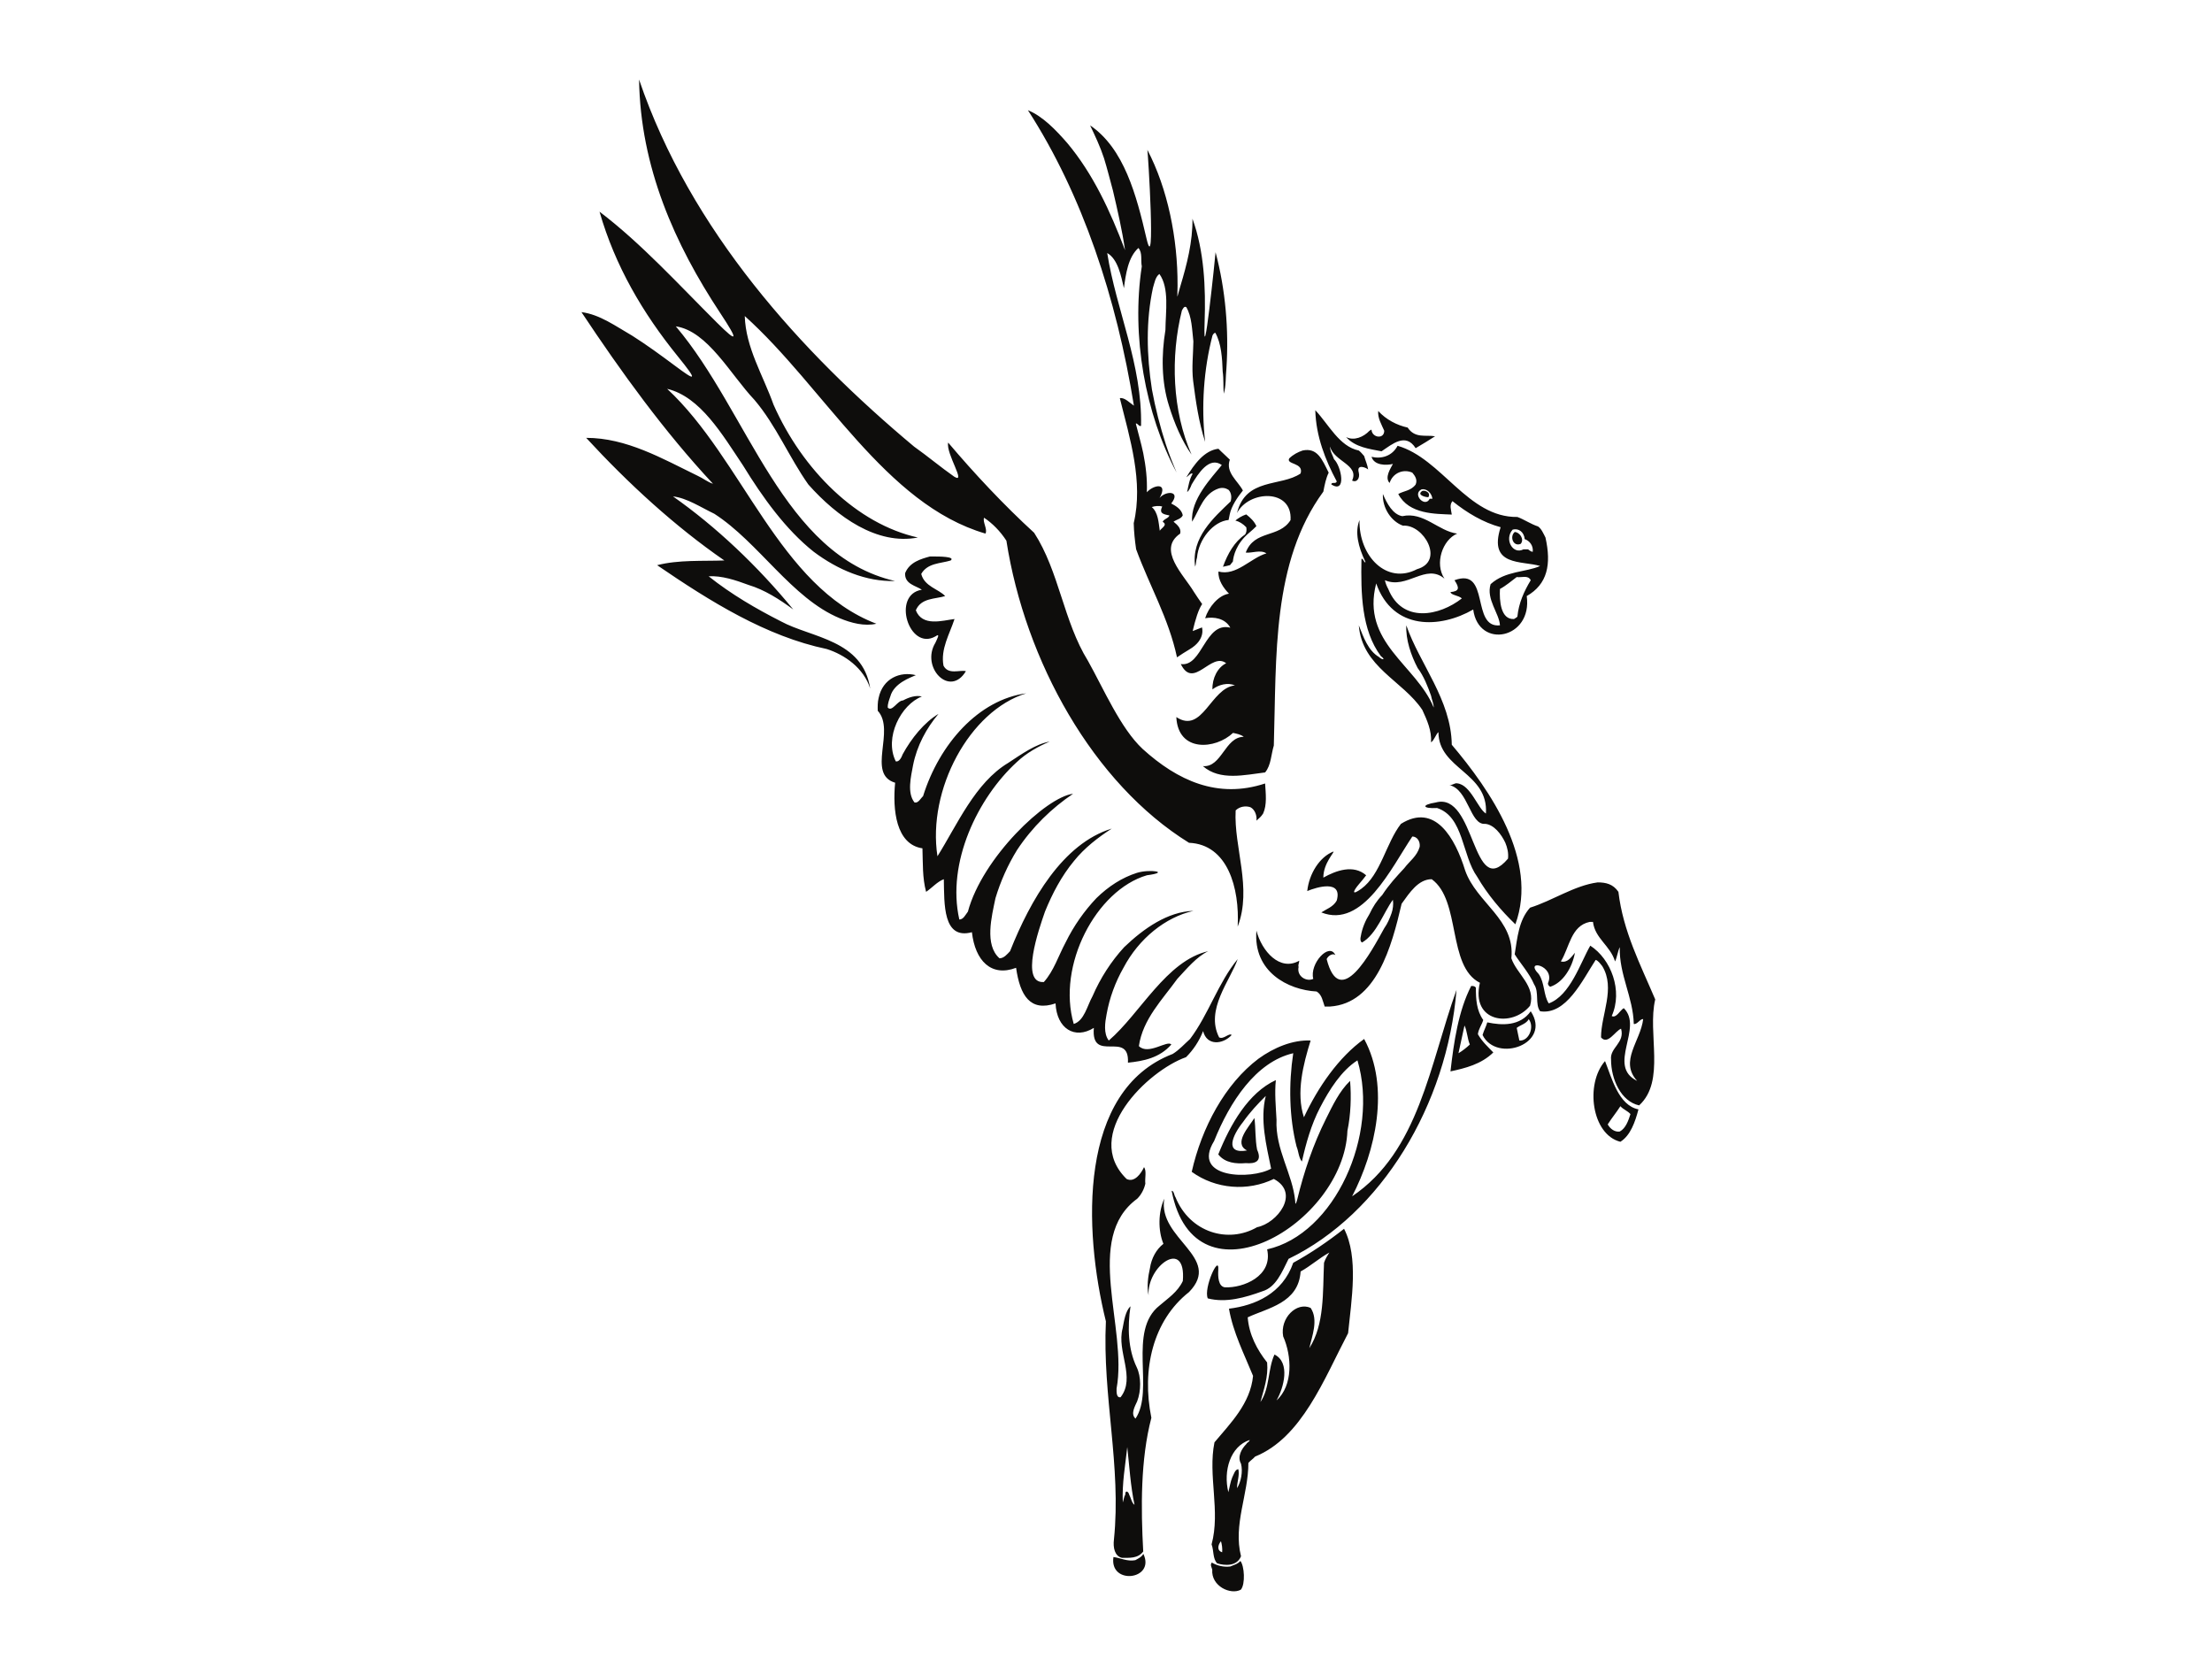 <?xml version="1.0" encoding="utf-8"?>
<!-- Generator: Adobe Illustrator 17.0.0, SVG Export Plug-In . SVG Version: 6.00 Build 0)  -->
<!DOCTYPE svg PUBLIC "-//W3C//DTD SVG 1.1//EN" "http://www.w3.org/Graphics/SVG/1.1/DTD/svg11.dtd">
<svg version="1.1" id="Layer_1" xmlns="http://www.w3.org/2000/svg" xmlns:xlink="http://www.w3.org/1999/xlink" x="0px" y="0px"
	 width="800px" height="600px" viewBox="0 0 800 600" enable-background="new 0 0 800 600" xml:space="preserve">
<path fill-rule="evenodd" clip-rule="evenodd" fill="#0E0D0C" d="M442.301,204.971c1.693-4.723,4.191-9.063,7.933-11.609
	c0.66-0.739,0.64-1.772,0.51-2.657c-1.238-1.309-2.58-2.093-3.953-2.448c1.048-0.87,2.348-1.679,3.922-2.218
	c1.534,1.192,2.963,2.576,3.675,4.255c-0.707,0.727-1.57,1.519-2.59,2.372c-4.77,3.98-5.726,8.462-5.907,10.415
	c-0.355,0.407-0.7,0.841-1.033,1.297C444.243,204.547,443.368,204.764,442.301,204.971L442.301,204.971z M444.343,188.06
	c-5.517,0.485-10.854,6.951-11.43,13.615c-0.362,0.972-0.304,2.31-0.667,3.28c-1.522-10.496,6.701-17.716,12.828-23.599
	c0.422-1.439,0.314-3.079-0.747-4.205c-1.102-0.684-2.274-0.888-3.613-0.479c-5.41,1.867-6.741,7.306-9.556,12.005
	c-0.713-8.003,7.182-16.063,10.731-20.485c-4.526-3.286-8.556,3.086-10.908,7.017c-0.363,0.97-0.932,2.284-1.635,2.731
	c0.443-2.199,0.849-4.678,1.974-6.559c-0.481-0.659-1.647,0.928-2.237,1.209c2.757-4.608,6.452-9.713,11.577-10.293
	c1.34,1.377,2.789,2.588,4.129,3.948c-1.665,4.636,2.889,7.647,4.72,11.15c-1.89,2.345-4.175,5.639-4.77,8.684
	C444.596,186.817,444.463,187.475,444.343,188.06L444.343,188.06z M416.552,183.382c1.088-0.383,2.707-0.56,3.789-0.173
	c-1.394,2.693,0.909,2.809,2.612,3.218c-0.463,1.143-1.988,1.163-2.451,2.304c1.943,1.109-0.444,2.195-1.054,3.215
	C419.027,189.028,418.863,185.313,416.552,183.382L416.552,183.382z M414.966,54.204c7.339,14.02,10.991,32.03,10.914,49.078
	c-0.025,5.282-0.463,5.134,1.019,0.199c2.368-7.87,4.471-16.063,4.372-24.369c4.24,11.616,4.828,24.892,4.395,37.379
	c-0.697,20.144,3.898-24.043,3.957-25.266c3.608,13.529,4.837,28.134,3.927,41.965c-0.323,3.067-0.103,6.333-0.952,9.202
	c-0.234-2.5-0.012-5.399-0.396-8.022c-0.185-4.772-0.459-10.105-2.672-14.023c-0.494,0.103-0.701,0.446-1.011,0.962
	c-3.178,12.192-4.129,25.749-2.664,38.501c-2.291-7.042-3.389-14.619-4.341-22.077c-0.572-4.832,0.028-9.459,0.088-14.277
	c-0.488-4.244-0.531-8.893-2.564-12.38c-0.819-0.43-1.181,0.54-1.593,1.233c-4.173,16.744-3.498,36.271,3.492,52.097
	c-3.517-4.992-6.212-11.337-8.126-17.551c-2.794-8.737-2.809-18.491-1.32-27.499c0.057-6.613,1.49-15.157-2.176-20.27
	c-1.495,1.059-1.799,3.369-2.326,4.977c-2.593,11.922-2.3,24.471-0.37,36.839c1.211,6.658,2.971,13.5,5.03,19.83
	c1.14,3.52,2.538,6.995,3.887,10.169c-11.343-21.253-16.429-49.337-12.591-74.576c-0.442-2.155,0.319-4.859-1.218-6.643
	c-3.71,3.298-4.596,9.476-5.248,14.553c-1.026-4.436-2.166-10.516-6.041-12.722c3.248,20.646,12.7,40.34,12.238,62.494
	c-0.702,0.442-1.3-1.089-1.898-0.815c0.89,3.568,1.905,6.959,2.691,10.699c0.923,4.609,1.502,9.465,1.292,14.139
	c2.515-2.745,7.839-3.68,4.613,2.07c2.277-2.709,7.869-2.64,4.218,1.998c1.653,0.864,3.74,2.095,4.175,4.264
	c-0.569,1.317-2.186,1.492-3.338,2.318c1.3,1.088,2.892,2.418,2.396,4.311c-8.429,5.768,1.273,14.9,4.956,21.057
	c0.956,1.498,1.967,2.964,2.998,4.42c-0.309,0.476-0.589,0.956-0.816,1.425c-1.487,3.075-2.6,8.344-2.6,8.344l3.343-1.317
	c0,0,1.486,4.392-4.458,7.905c-1.692,1-3.232,1.999-4.571,2.918c-2.998-14.081-10.018-26.058-14.786-39.112
	c-0.464-3.215-0.793-6.291-0.864-9.431c3.544-14.968-1.397-30.627-5.024-45.19c1.73-0.361,3.685,1.792,5.091,2.706
	c-6.263-38.789-18.54-76.211-38.337-106.858c5.392,2.203,10.188,7.227,14.299,11.958c9.221,11.033,15.474,24.469,20.835,38.691
	c-1.049-7.295-2.748-14.602-4.394-21.625c-1.09-3.969-2.033-7.842-3.216-11.653c-1.38-4.215-3.204-8.046-5.03-11.883
	c12.287,8.341,16.765,25.26,20.395,40.924C418.046,100.912,415.175,55.067,414.966,54.204L414.966,54.204z M448.603,564.544
	c1.446,1.729,1.856,8.387,0.167,10.385c-3.642,1.996-10.794-1.221-10.343-7.234c-0.191-0.866-0.872-1.708-0.156-2.574
	c1.952,1.153,4.303,1.708,6.689,1.42C446.18,565.986,447.626,565.696,448.603,564.544L448.603,564.544z M413.513,561.969
	c4.495,9.453-12.369,11.451-10.819,1.152c2.369,0.288,5.087,1.71,7.909,1.132C411.614,563.698,412.886,563.122,413.513,561.969
	L413.513,561.969z M441.581,557.395c0.332,1.154,0.557,2.577,0.436,3.996C440.083,560.837,440.397,558.819,441.581,557.395
	L441.581,557.395z M407.692,523.352c0.733,6.592,1.169,14.027,2.616,20.883c-0.96-0.574-1.308-2.572-1.935-3.706
	c-0.26-1.154-1.463-1.729-1.394,0c-0.505,0.844-0.592,1.998-0.906,2.844C405.759,536.514,406.978,529.943,407.692,523.352
	L407.692,523.352z M447.382,538.222c0-2.285,0.976-4.572,0.489-6.858c-1.22,0-1.692,1.999-2.178,2.864
	c-0.733,1.71-0.975,3.727-1.447,5.437c-1.897-7.724,0.714-16.601,7.737-18.884c-0.245,0.862-0.975,0.862-1.203,1.441
	c-1.708,1.71-3.398,4.573-1.952,7.147C449.562,532.228,448.829,535.937,447.382,538.222L447.382,538.222z M480.783,453
	c-0.731,1.13-1.463,2.284-1.934,3.705c-0.488,10.587,0.244,22.306-5.331,30.893c0.975-4.283,3.397-10.297,0.487-14.582
	c-5.088-2.285-11.133,3.707-9.932,10.299c3.154,7.146,3.644,17.734-2.403,23.17c2.647-4.573,5.071-13.737-0.734-16.599
	c-2.42,5.149-1.688,12.295-5.087,17.177c1.221-4.593,2.911-9.166,2.422-14.315c-3.623-4.572-6.533-10.011-7.021-16.312
	c7.266-3.419,18.398-5.146,19.132-16.579C474.005,457.858,477.142,454.995,480.783,453L480.783,453z M486.096,444.41
	c5.333,10.299,2.667,25.745,1.464,37.753c-8.712,16.599-16.708,37.77-33.643,44.631c-0.734,0.862-1.689,1.418-2.422,2.284
	c0,11.451-5.558,22.306-2.666,33.756c-1.447,3.707-5.855,3.439-8.624,2.573c-1.655-1.708-1.15-4.569-2.021-6.857
	c3.274-12.026-1.393-24.899,1.045-36.908c5.732-6.856,12.999-14.024,13.955-24.034c-3.135-7.722-7.246-15.733-8.709-24.3
	c9.443-1.155,19.375-5.438,23.243-16.602C474.005,453.269,480.295,448.982,486.096,444.41L486.096,444.41z M586.036,400.069
	c0.975,1.152,2.666,1.71,3.641,2.862c-0.733,2.286-1.689,5.148-3.869,6.303c-1.708,0.267-3.397-0.868-4.354-2.576
	C582.899,404.351,584.589,402.354,586.036,400.069L586.036,400.069z M580.478,383.756c2.422,6.015,4.844,16.025,12.092,17.465
	c-1.203,4.573-2.893,9.436-6.534,11.719C575.635,410.364,573.211,392.058,580.478,383.756L580.478,383.756z M529.655,370.885
	c0.975,2.019,0.975,4.591,1.933,6.881c-1.203,1.13-2.649,2.284-4.111,3.149C528.208,377.476,528.939,374.324,529.655,370.885
	L529.655,370.885z M552.897,368.6c2.177,2.862,0,8.011-3.396,7.724c-0.247-1.422-0.717-3.132-0.96-4.572
	C549.987,370.616,551.92,370.329,552.897,368.6L552.897,368.6z M553.611,365.737c7.754,11.739-12.335,18.884-17.422,8.587
	c0.487-1.707,1.219-2.863,1.706-4.572C543.21,370.885,549.743,371.172,553.611,365.737L553.611,365.737z M526.766,358.011
	c-3.397,41.48-27.114,80.963-60.74,97.273c-2.422,4.862-4.599,10.298-9.443,11.72c-6.291,2.286-13.189,4.286-19.776,2.575
	c-1.636-3.707,4.218-16.31,3.799-10.3c-0.139,2.287-0.053,6.014,2.422,6.303c6.534,0.29,17.424-4.016,15.245-13.737
	c24.445-5.439,40.649-41.482,32.669-68.354c-5.802,3.707-10.158,10.563-13.557,17.153c-3.136,6.015-5.069,12.875-6.532,19.443
	c-1.203-1.421-1.203-3.709-1.935-5.437c-2.665-10.566-2.891-22.593-1.2-33.736c-13.556,3.132-23,17.733-28.609,31.739
	c-8.469,13.736,13.606,14.023,20.609,10.007c-1.688-8.279-4.11-17.731-1.932-26.3c-2.893,2.842-5.802,5.992-8.224,9.433
	c-3.869,4.862-6.865,11.718,1.447,10.296c-5.071-2.572,0.73-8.585,2.665-11.74c0.488,3.729,0.244,7.723,0.976,11.452
	c1.933,4.285-0.733,5.148-4.112,4.86c-3.397,0.288-7.457,0-9.932-3.151c4.355-10.854,10.89-22.306,20.821-26.877
	c-0.49,4.572,0,9.723,0.244,14.294c-0.488,10.873,5.801,19.463,6.76,29.472c0,1.997,0.487,0.288,0.731-0.578
	c2.422-10.011,5.804-20.018,10.403-29.182c2.422-4.862,4.844-10.011,8.713-13.72c0.487,5.706,0.242,12.298-0.96,18.024
	c-1.22,33.753-55.231,65.205-63.577,21.726c0.871,0,0.906,1.729,1.377,2.287c5.226,12.873,19.13,16.889,29.533,10.875
	c7.246-1.422,15.734-12.295,6.044-17.446c-9.442,4.572-21.01,3.707-29.689-2.576c3.607-16.02,12.023-31.756,24.132-40.902
	c5.557-4.016,12.335-6.879,18.869-6.588c-2.665,8.585-5.331,18.883-2.422,27.761c5.088-10.874,12.581-21.747,21.78-28.318
	c9.443,17.444,4.111,40.612-4.356,56.905C513.208,416.379,517.08,384.908,526.766,358.011L526.766,358.011z M532.077,356.592
	c0.731,0,1.219,0,1.69,0.576c0,4.286,0.243,8.301,2.665,11.721c-0.489,1.728-1.689,3.151-1.934,5.147
	c1.446,2.576,3.625,4.573,5.576,6.593c-4.355,4.281-10.175,5.703-15.49,6.856C525.786,376.898,527.477,365.468,532.077,356.592
	L532.077,356.592z M447.626,346.869c-2.666,7.724-11.829,18.312-6.708,28.32c1.656,0.844,3.555-1.727,4.531-0.865
	c-3.17,3.441-8.974,4.015-10.332-1.42c-1.446,3.707-3.588,6.856-6.168,9.434c-13.797,4.86-37.877,28.026-21.5,44.052
	c2.858,1.421,5.261-1.997,6.307-4.286c1.01,1.422,0.226,3.997,0.47,5.994c-0.435,1.998-1.497,4.016-2.943,5.438
	c-19.583,14.316-3.397,46.629-7.459,68.644c-0.016,1.153-0.121,3.44,1.446,3.151c5.594-7.147-1.514-16.582,0.733-24.88
	c0.49-2.576,0.995-6.301,2.858-8.011c-1.116,7.436-0.925,15.447,2.23,22.015c1.672,3.44,1.619,8.589,0.192,12.317
	c-0.733,1.711-2.527,4.573-0.611,6.283c6.968-10.297-2.98-31.738,8.712-40.904c2.961-2.573,6.534-4.859,8.398-8.856
	c1.306-15.737-13.032-5.438-12.388,5.149c-0.679-2.863-0.193-6.879,0.487-9.741c0.559-3.709,2.317-6.858,4.88-8.855
	c-1.988-4.859-1.899-11.452,0.312-16.313c-2.438,14.58,21.222,21.172,8.955,33.756c-13.083,10.298-17.179,28.03-13.624,45.473
	c-3.956,15.159-3.798,32.622-2.945,48.359c-1.916,2.574-4.982,2.286-7.701,2.286c-2.614-0.576-3.258-3.728-2.891-6.592
	c2.734-26.588-4.199-51.775-2.91-78.941c-8.188-33.18-10.088-83.534,24.147-96.694c2.352-1.423,4.374-3.707,6.291-5.417
	C437.103,366.888,440.552,355.438,447.626,346.869L447.626,346.869z M574.92,333.422c0.47,0,0.715,0,1.202,0
	c0.733,6.016,6.29,8.588,7.979,14.293c0.733-1.42,0.976-3.709,1.708-5.15c-0.243,10.031,4.827,18.023,5.071,27.765
	c1.219,0.287,2.421-2.019,3.396-1.729c-0.975,8.011-8.711,15.156-2.177,22.323c-11.135-5.434,2.422-19.171-4.844-26.319
	c-1.447,0.865-2.666,3.707-4.355,2.863c4.111-9.164-0.244-20.597-7.754-25.456c-3.624,6.283-7.247,18.021-15.002,20.884
	c-1.933-2.862-1.445-7.455-3.623-10.585c-5.559-5.726,6.045-3.149,3.38,3.13c-0.227,0.577,0.243,1.154,0.732,1.443
	c4.599-1.443,7.98-6.86,8.956-12.295c-1.447,1.71-2.666,3.707-5.088,3.13C567.654,342.565,568.142,334.842,574.92,333.422
	L574.92,333.422z M577.813,319.13c2.908,0,5.573,0.555,7.509,3.419c1.689,14.314,7.979,26.319,13.312,38.904
	c-2.911,12.295,3.867,29.47-5.82,38.328c-6.533-1.422-10.157-9.433-10.157-16.581c-0.489-4.304,5.088-6.014,3.624-11.16
	c-2.179,0.865-4.826,6.013-7.247,3.15c0-8.301,5.313-17.732,0.469-25.743c-0.713-0.867-1.445-1.997-2.403-2.288
	c-4.844,7.435-10.664,20.02-20.091,18.58c-1.933-2.575-0.244-6.86-2.177-9.723c-1.689-3.994-4.844-7.436-7.022-10.872
	c0.975-5.997,1.446-12.297,5.558-16.87C561.608,325.698,569.345,320.261,577.813,319.13L577.813,319.13z M492.325,321.447
	c7.02-5.087,8.963-16.612,14.348-23.49c12.335-7.724,19.6,5.147,23.225,16.869c4.111,11.738,18.156,17.73,16.709,31.756
	c1.933,5.726,8.937,10.01,6.759,17.157c-6.534,8.013-21.534,6.013-18.137-8.301c-11.865-5.992-6.777-29.74-17.422-37.463
	c-4.844,0-7.997,4.86-10.89,8.878c-3.641,15.712-9.199,36.041-25.89,37.175c-0.733,0-1.221,0-1.935,0
	c-0.732-1.999-0.975-4.285-2.909-5.438c-10.403-0.578-23.001-7.147-21.779-22.015c1.934,7.432,8.468,14.868,15.489,10.874
	c0,0.843-0.488,1.419-0.244,2.283c-0.733,3.421,2.91,5.439,5.315,4.287c-1.447-5.439,5.818-13.448,7.996-8.591
	c-0.975-0.842-2.666,0.289-3.155,1.442c4.844,18.869,16.221-2.862,20.82-11.16c1.203-1.709,1.935-3.439,2.65-5.438
	c0.487-1.421,0.732-3.151,0.487-4.86c-3.38,4.572-5.802,12.296-11.132,15.446c-0.713-0.286-0.713-1.418-0.47-2.285
	c0.47-2.863,1.689-5.726,3.136-8.012c1.219-2.574,2.665-4.861,4.6-6.858c2.421-3.729,5.086-6.592,7.979-9.721
	c1.934-2.574,4.6-4.307,5.577-7.724c0.243-2.017-0.976-3.726-2.666-3.726c-7.51,11.16-17.912,33.466-32.913,27.452
	c1.69-1.133,4.355-1.997,5.574-4.284c2.179-7.723-7.264-4.859-10.662-3.438c0.669-6.273,4.464-12.332,9.443-14.295
	c0.614,0.107-3.623,4.118-3.623,9.433c4.599-2.572,10.89-4.86,15.488-0.844c-0.823,1.126-1.718,2.157-2.6,3.201
	C489.069,322.622,488.962,323.887,492.325,321.447L492.325,321.447z M371.158,250.751c-20.524,6.304-35.84,34.91-32.111,58.922
	c7.162-11.427,13.624-26.586,25.576-33.753c4.792-3.132,9.949-6.858,15.001-7.723c-4.007,1.728-8.293,4.016-11.9,7.436
	c-14.059,12.869-25.453,36.329-20.767,56.923c1.463,0,2.212-1.708,3.101-2.862c5.208-19.442,28.242-41.459,38.035-42.614
	c-7.667,5.151-14.757,12.008-20.246,20.309c-3.364,5.435-6.028,11.45-7.823,17.444c-1.36,6.591-4.059,16.889,1.463,21.749
	c1.57,0,2.754-1.44,3.815-2.576c7.387-18.596,19.061-38.901,36.782-44.34c-4.845,3.15-9.759,6.857-13.677,11.74
	c-4.478,5.416-7.807,11.716-10.473,18.288c-2.299,6.589-9.04,26.033-0.417,25.476c3.607-4.015,5.262-9.454,7.874-14.315
	c2.946-6.014,6.78-11.429,11.134-16.023c4.374-4.283,9.27-7.436,14.635-9.146c4.616-1.441,12.44-0.287,3.625,0.866
	c-18.364,5.417-32.634,32.606-26.448,53.776c3.799-1.154,4.86-6.591,6.777-10.011c2.857-6.591,6.726-12.604,11.447-17.754
	c7.144-6.856,15.854-12.87,25.054-13.137c-10.122,2.285-19.723,10.011-25.299,20.593c-2.926,5.15-5.053,10.856-6.114,16.868
	c-0.541,2.864-1.169,6.86,0.802,9.436c11.359-9.723,20.802-28.875,35.976-32.318c-4.181,2.001-7.718,6.282-11.186,10.012
	c-5.347,7.435-12.509,14.582-13.903,24.321c3.45,3.42,10.331-2.306,11.727-0.574c-4.234,4.859-10.09,5.99-15.682,6.568
	c0.594-12.009-13.45,0.575-12.334-12.582c-6.898,4.282-13.416,0.288-13.852-8.858c-9.182,3.132-12.84-2.862-14.27-12.873
	c-9.007,3.42-14.81-2.572-15.975-12.871c-10.576,2.843-9.968-10.296-10.159-19.174c-2.351,0.865-4.286,3.151-6.411,4.574
	c-1.376-5.151-1.132-10.299-1.323-15.738c-9.618-1.418-10.82-14.003-9.878-23.724c-10.473-3.15,0.26-18.886-6.291-26.032
	c-0.036-1.44-0.053-3.152,0.312-4.594c1.499-7.145,7.788-9.719,13.468-8.279c-1.847,0.844-7.945,2.863-9.234,7.723
	c-0.384,1.133-0.993,2.576-0.924,3.997c1.603,1.71,3.486-2.574,5.523-2.574c2.074-1.135,4.687-1.998,6.814-1.423
	c-7.51,2.863-13.731,14.871-9.426,23.461c1.237,0.268,2.072-1.442,2.491-2.577c3.136-5.724,7.699-11.45,12.945-14.601
	c-4.338,5.149-7.787,11.452-9.2,18.599c-0.732,3.994-2.247,10.008,0.541,13.447c1.394,0.289,2.144-1.443,3.083-2.286
	C339.726,269.062,353.927,253.037,371.158,250.751L371.158,250.751z M548.541,208.696c1.689,0.287,4.111-0.844,5.07,1.153
	c-2.422,3.996-4.357,8.301-4.828,13.162c-0.243,0.288-0.729,0.575-1.219,0.865c-4.843,0.268-5.314-6.591-5.087-10.875
	C544.655,211.846,546.608,210.137,548.541,208.696L548.541,208.696z M336.312,201.26c0.488,0,0.975,0,1.447,0
	c1.636,0,7.892,0,6.063,1.445c-3.607,1.131-8.346,0.843-10.646,4.86c1.151,4.569,6.237,5.435,8.659,8.01
	c-3.555,1.133-8.694,0.578-10.611,5.148c2.352,5.995,9.565,3.71,13.991,3.152c-1.76,5.417-5.104,10.854-3.989,16.868
	c1.759,3.438,5.96,1.419,8.101,1.999c-5.802,9.719-16.465-1.423-11.012-10.301c0.47-1.13,1.986-3.705,0-2.284
	c-9.547,5.435-15.959-15.161-4.912-16.871c-2.075-1.441-6.325-2.015-6.048-6.013C328.96,203.28,333.141,202.126,336.312,201.26
	L336.312,201.26z M547.808,192.406c1.693,0,3.625,2.575,2.178,4.283C547.322,197.843,545.875,194.115,547.808,192.406
	L547.808,192.406z M547.077,191.54c2.177-0.578,4.113,0.866,4.356,3.44c1.708,0.576,3.154,2.286,2.909,4.57
	c-0.731,0-1.201-0.575-1.689-0.863c-0.488,0-1.219,0-1.69,0C547.077,200.704,543.942,194.981,547.077,191.54L547.077,191.54z
	 M514.409,177.537c0.976-0.29,3.155,0.555,2.179,2.284C515.385,179.821,512.233,178.957,514.409,177.537L514.409,177.537z
	 M514.166,176.957c1.951-0.288,3.641,1.422,3.885,3.42c-0.244,0-0.732,0-0.977,0C515.385,183.817,510.541,178.667,514.166,176.957
	L514.166,176.957z M471.096,162.935c5.331-1.134,7.021,3.149,9.443,8.009c-0.975,1.999-1.447,4.287-1.933,6.859
	c-18.644,25.478-16.935,59.498-17.913,91.836c-0.975,3.149-0.975,7.147-3.151,9.719c-7.25,0.867-16.342,3.151-22.493-2.283
	c6.812,0.573,7.962-10.588,14.757-10.588c-0.976-0.866-2.666-1.153-3.869-1.422c-6.342,5.995-19.896,7.148-20.506-5.726
	c9.512,6.282,12.421-10.585,21.22-11.451c-2.647-1.131-5.923-0.288-8.154,1.442c-0.139-4.014,1.9-8.011,4.966-9.452
	c-5.437-4.284-11.814,9.743-16.412,0.287c7.822,1.155,8.676-15.446,17.91-13.159c-1.897-3.42-5.905-3.995-9.11-3.42
	c1.272-4.015,4.791-8.298,8.623-8.876c-1.935-1.997-3.991-4.86-3.799-8.01c6.465,1.727,11.553-4.86,17.354-6.57
	c-2.179-1.44-5.315,0-7.492-0.288c3.136-8.301,12.092-5.15,16.205-11.741c0.729-11.431-15.003-10.853-19.359-2.574
	c3.154-12.873,15.976-9.431,23.001-14.292c1.2-3.996-5.334-3.154-4.131-5.437C467.717,164.375,469.406,163.51,471.096,162.935
	L471.096,162.935z M505.454,161.224c15.978,4.574,25.421,26.032,43.33,25.744c2.406,0.865,4.828,2.575,7.493,3.439
	c1.219,0.845,1.933,2.575,2.666,3.997c2.177,9.72,0.732,16.868-6.778,21.171c2.177,15.447-17.422,19.443-19.357,4.861
	c-11.865,6.859-29.044,7.723-35.089-9.434c-5.558,21.439,14.514,29.45,20.802,44.899c0-1.421-0.713-2.864-0.957-4.284
	c-1.219-3.439-2.666-7.148-4.844-10.012c-2.422-4.592-4.355-10.294-4.112-15.444c4.845,14.002,16.22,26.875,16.448,43.188
	c13.799,16.31,31.466,41.769,23,64.936c-5.088-4.859-10.159-10.873-13.8-17.177c-5.558-7.723-4.844-21.727-14.514-24.878
	c-5.331,0.288-5.801-1.155-0.486-1.999c14.513-4.016,13.067,35.753,26.135,20.307c0.244-1.996-0.245-4.016-0.959-5.726
	c-1.463-3.15-4.129-6.568-7.265-6.857c-5.576,0.577-6.047-12.584-13.067-14.026c0.957,0.287,2.023-0.895,3-0.609
	c4.825,0.575,7.4,9.197,10.311,10.907c0.958-14.872-17.18-16.024-17.18-29.452c-0.974,0.844-1.463,2.863-2.665,3.707
	c0.244-4.284-1.447-8.011-3.155-11.72c-7.005-10.586-21.778-15.446-22.98-30.603c1.688,4.283,3.38,9.144,7.265,11.432
	c1.203,1.153,2.647,1.153,0.714-0.293c-7.02-9.431-7.248-22.592-7.02-35.175c0.73-0.287,0.975,1.71,1.462,1.155
	c-2.69-5.671-3.892-10.821-2.178-15.18c-0.243,13.16,9.914,23.458,20.804,17.755c10.176-2.863,2.422-16.313-5.071-15.736
	c-4.128-1.442-7.508-6.302-7.264-11.452c1.446,3.443,3.623,7.436,7.021,8.013c7.736-1.711,13.067,5.438,19.844,6.302
	c-5.33,2.287-8.24,10.854-4.599,16.292c-6.777-5.726-13.556,4.013-21.536,0.575c0.228,1.154,0.715,2.286,1.203,3.151
	c5.088,12.585,18.625,9.722,26.622,3.419c-1.219-1.131-3.869-1.131-4.112-2.284c3.136-0.29,3.38-1.423,1.447-4.287
	c13.068-4.859,5.802,17.447,16.448,16.313c-0.227-4.304-5.069-9.454-3.38-14.89c5.332-4.86,12.822-4.286,17.91-6.569
	c-6.531-1.998-18.885,0.287-14.286-14.028c-6.289-1.709-12.091-5.148-17.424-9.433c-1.2,1.442-0.47,3.152-0.243,4.861
	c-5.801-0.288-15.471,0-19.356-7.436c1.933-1.13,4.599-1.13,6.289-3.437c0.733-1.71-0.225-3.132-1.201-4.287
	c-3.155-1.417-7.023,0-8.224,3.73c-1.935-2.02,0.487-5.44,1.201-6.88c-2.422,0.578-6.777,0.578-7.735-2.575
	C499.652,166.084,503.52,164.93,505.454,161.224L505.454,161.224z M498.45,148.638c2.891,3.153,6.778,5.151,10.646,5.996
	c2.666,4.016,6.533,2.574,9.913,3.152c-2.178,1.441-4.6,2.863-7.022,4.304c-3.623-5.726-8.467-1.441-12.335,1.13
	c-4.355-0.864-9.442-1.42-12.822-5.147c2.909,1.44,6.288,0,8.467-2.287c0.243,0,0.487-0.577,0.732-0.288
	c0.244,2.863,4.599,3.439,4.599,0.288C499.652,153.501,498.205,151.213,498.45,148.638L498.45,148.638z M475.695,148.35
	c4.844,5.15,8.713,13.16,15.734,14.584c0.732,0.576,1.202,1.153,1.934,1.996c0.487,1.733,1.201,3.15,1.446,4.883
	c-0.469-0.58-4.357-2.306-3.38,1.13c0.489,1.999-0.73,3.73-2.422,2.862c2.665-5.725-6.534-6.856-7.979-12.295
	c0,1.71,0.958,3.152,1.445,4.573c2.667,2.576,4.601,12.583-0.974,9.146c0-1.135,1.707,0,1.95-1.135
	C479.32,166.371,475.94,157.786,475.695,148.35L475.695,148.35z M245.073,128.795c-12.584-15.539-22.592-32.559-28.248-52.239
	c15.098,11.464,28.594,26.327,42.479,40.149c7.667,7.632,7.787,6.512,1.199-3.456c-16.49-24.934-28.897-52.829-29.374-84.475
	c18.574,54.639,58.717,98.693,99.451,132.736c4.844,3.42,9.601,7.436,14.512,10.874c4.583,2.845-3.048-8.298-2.176-12.314
	c9.442,11.163,20.158,22.612,31.099,32.623c9.076,14.005,10.593,32.025,19.479,46.341c5.609,10.006,11.774,24.399,19.754,31.833
	c12.631,11.451,27.117,18.148,44.293,12.488c0.244,3.724,0.731,7.721-0.715,10.873c-0.731,1.153-1.463,1.729-2.422,2.575
	c0.245-1.71-0.488-3.997-2.177-4.862c-1.69-0.576-3.869-0.289-5.332,1.153c-0.716,13.428,6.063,28.031,0.731,42.034
	c0.732-14.003-3.623-29.737-17.597-30.316c-34.687-21.457-59.272-65.779-66.05-109.257c-2.212-3.438-5.07-6.304-8.066-8.301
	c-0.627,1.422,1.359,4.284,0.487,5.726c-36.273-10.586-58.366-52.929-87.045-78.674c0.347,11.45,6.638,21.461,10.403,32.046
	c10.504,23.728,30.228,43.189,52.199,48.05c-14.706,2.863-29.183-7.436-39.604-19.174c-6.882-9.722-11.691-21.44-19.496-30.606
	c-8.677-9.144-16.882-24.881-28.434-26.589c26.43,31.18,38.609,82.668,79.257,92.101c-10.403,0.292-20.647-4.016-29.393-10.585
	c-10.124-8.011-18.52-19.73-25.541-31.179c-7.476-11.163-15.438-24.881-27.459-27.744c27.371,25.456,40.438,71.507,75.666,84.958
	c-4.305,1.004-9.152-0.276-13.247-1.986c-17.301-7.148-29.368-27.487-45.363-37.784c-4.808-2.288-9.896-5.706-14.95-6.283
	c15.491,10.875,30.63,25.171,43.507,40.904c-5.037-3.728-10.437-7.149-16.169-8.878c-4.618-1.71-9.704-3.42-14.444-3.132
	c8.259,6.57,17.161,11.722,26.135,16.292c11.079,6.015,29.602,6.593,32.301,24.322c-2.299-7.435-9.304-12.296-15.733-14.312
	c-21.883-4.571-42.075-17.156-61.329-30.316c7.683-2,16.517-1.421,24.306-1.709c-17.806-12.298-34.672-27.744-49.969-44.344
	c14.565,0,27.423,7.436,40.351,13.737c1.882,0.844,3.625,2.288,5.507,2.862c-17.633-18.886-33.14-40.347-47.566-62.073
	c6.656,0.844,12.475,5.148,18.417,8.566c5.209,3.3,10.302,7.028,15.336,10.777C251.578,137.839,252.714,138.227,245.073,128.795
	L245.073,128.795z"/>
</svg>
